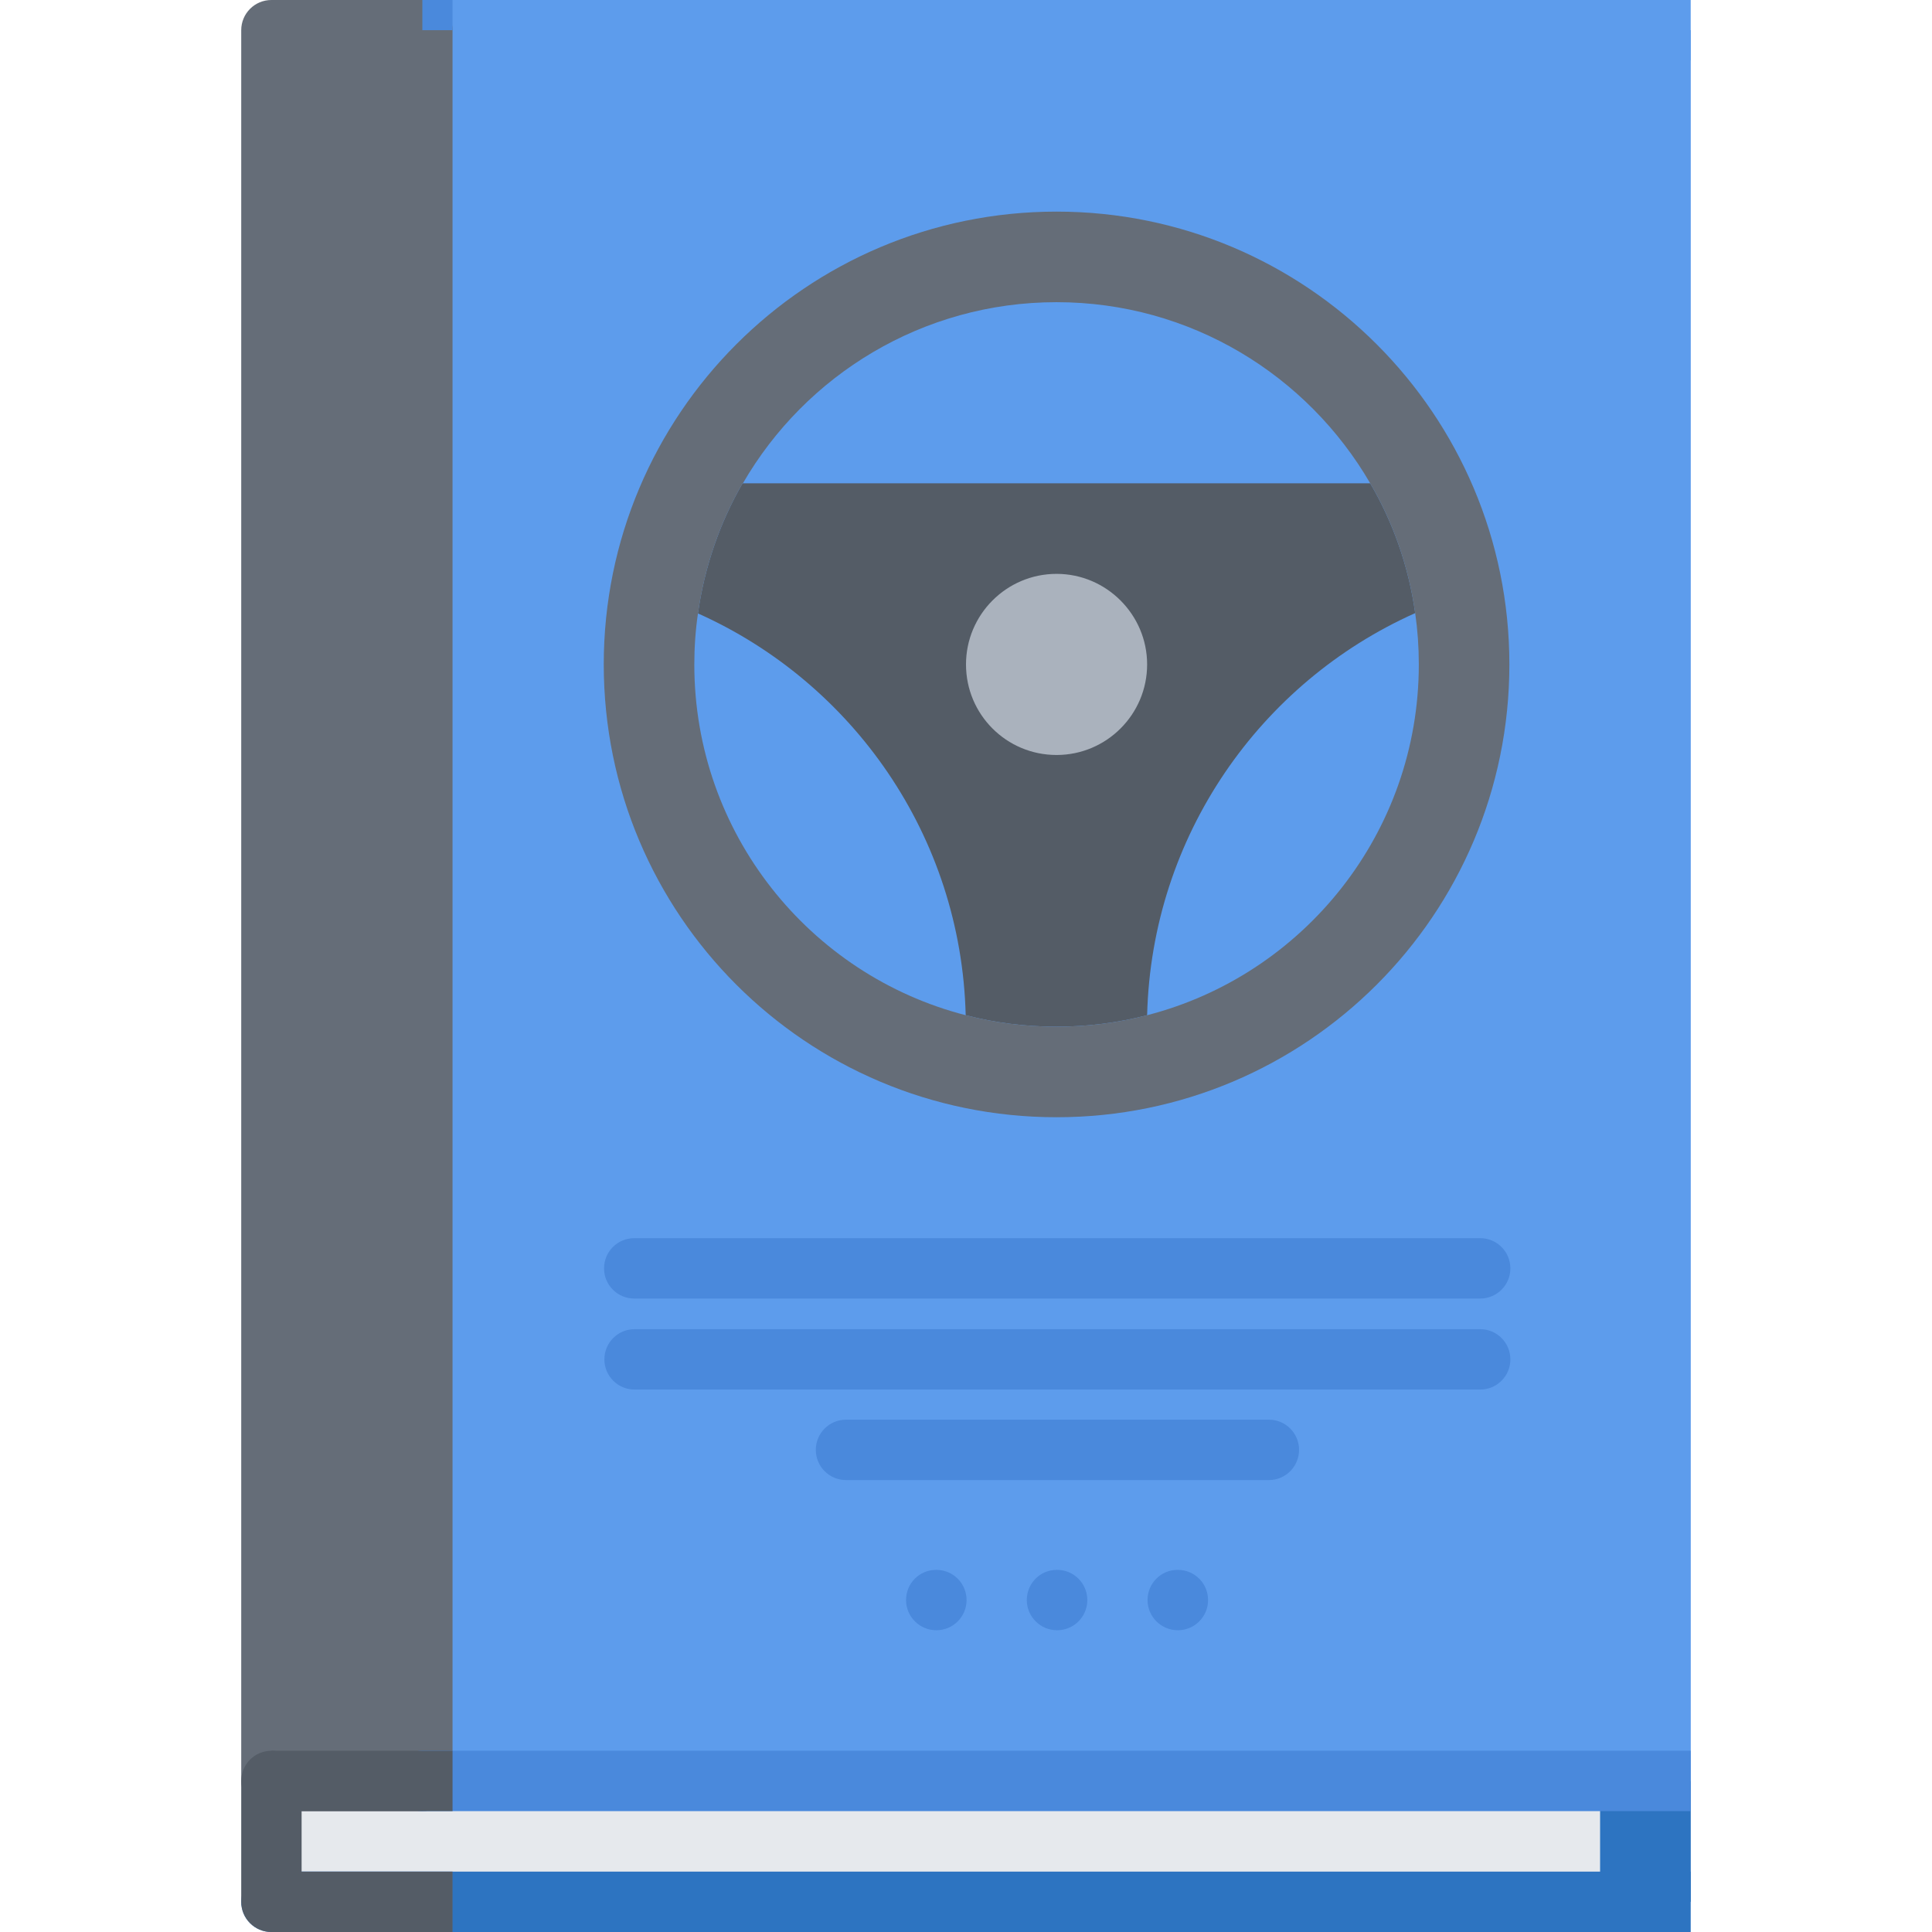 <svg id="icons" enable-background="new 0 0 64 64" height="512" viewBox="0 0 64 64" width="512" xmlns="http://www.w3.org/2000/svg"><g><g><path d="m13.989 1v58h39.01 3.01v-58z" fill="#5d9cec"/><path d="m13.991 0c-.553 0-1 .447-1 1s.447 1 1 1h42.016v-2z" fill="#5d9cec"/><path d="m56.009 59v4h-3.01v-3.829-.171z" fill="#2d74c1"/><path d="m52.999 59.171v3.829h-44.01v-4h5 39.01z" fill="#e6e9ed"/><path d="m8.989 1h5v58h-5z" fill="#656d78"/><g><path d="m13.991 59.996h-5c-.553 0-1-.447-1-1v-57.996c0-.553.447-1 1-1h5c.553 0 1 .447 1 1v57.996c0 .553-.447 1-1 1zm-4-2h3v-55.996h-3z" fill="#656d78"/></g><path d="m8.991 62c-.553 0-1 .447-1 1s.447 1 1 1h47.016v-2z" fill="#2d74c1"/><path d="m8.989 62h6.002v2h-6.002z" fill="#3679ce"/><g><path d="m8.991 64c-.553 0-1-.447-1-1v-4.004c0-.553.447-1 1-1s1 .447 1 1v4.004c0 .553-.447 1-1 1z" fill="#545c66"/></g><path d="m13.991 57.996c-.553 0-1 .447-1 1s.447 1 1 1h42.016v-2z" fill="#4a89dc"/><path d="m8.991 57.996h6v2h-6z" fill="#545c66"/><path d="m8.991 62h6v2h-6z" fill="#545c66"/><path d="m13.991 0h1v1h-1z" fill="#4a89dc"/></g><g><g><path d="m35 19.01c1.65 0 3 1.351 3 3 0 1.66-1.35 3-3 3-1.66 0-3-1.34-3-3 0-1.65 1.34-3 3-3z" fill="#aab2bd"/></g><g><path d="m24.61 16.01h20.78c.761 1.3 1.271 2.75 1.49 4.3-5.13 2.29-8.73 7.38-8.88 13.32-.96.25-1.97.38-3 .38-1.04 0-2.05-.13-3.01-.38-.15-5.939-3.75-11.02-8.87-13.31.22-1.551.729-3.011 1.479-4.311h.011z" fill="#545c66"/></g><g><path d="m35 19.01c-1.66 0-3 1.351-3 3 0 1.66 1.34 3 3 3 1.65 0 3-1.34 3-3 0-1.65-1.35-3-3-3z" fill="#aab2bd"/></g><g><path d="m38 33.63c5.17-1.33 9-6.03 9-11.62 0-.58-.04-1.14-.12-1.7-.22-1.55-.729-3-1.49-4.3-2.08-3.58-5.949-6-10.39-6s-8.32 2.42-10.39 6h-.01c-.75 1.3-1.26 2.76-1.479 4.311-.081.549-.121 1.119-.121 1.689 0 5.59 3.82 10.29 8.99 11.62.96.25 1.97.38 3.01.38 1.03 0 2.04-.13 3-.38zm-3-26.62c8.28 0 15 6.721 15 15 0 8.29-6.72 15-15 15-8.29 0-15-6.71-15-15 0-8.28 6.71-15 15-15z" fill="#656d78"/></g></g><g><g><path d="m42.033 49.029h-14.008c-.553 0-1-.447-1-1s.447-1 1-1h14.008c.553 0 1 .447 1 1s-.447 1-1 1z" fill="#4a89dc"/></g><g><path d="m49.033 46.031h-28.012c-.553 0-1-.447-1-1s.447-1 1-1h28.012c.553 0 1 .447 1 1s-.447 1-1 1z" fill="#4a89dc"/></g><g><path d="m49.033 43.016h-28.023c-.553 0-1-.447-1-1s.447-1 1-1h28.023c.553 0 1 .447 1 1s-.447 1-1 1z" fill="#4a89dc"/></g><g><g><path d="m31.019 54.004c-.553 0-1.005-.447-1.005-1s.442-1 .994-1h.011c.552 0 1 .447 1 1s-.449 1-1 1z" fill="#4a89dc"/></g><g><path d="m35.019 54.004c-.553 0-1.005-.447-1.005-1s.442-1 .994-1h.011c.552 0 1 .447 1 1s-.449 1-1 1z" fill="#4a89dc"/></g><g><path d="m39.019 54.004c-.553 0-1.005-.447-1.005-1s.442-1 .994-1h.011c.552 0 1 .447 1 1s-.449 1-1 1z" fill="#4a89dc"/></g></g></g></g></svg>